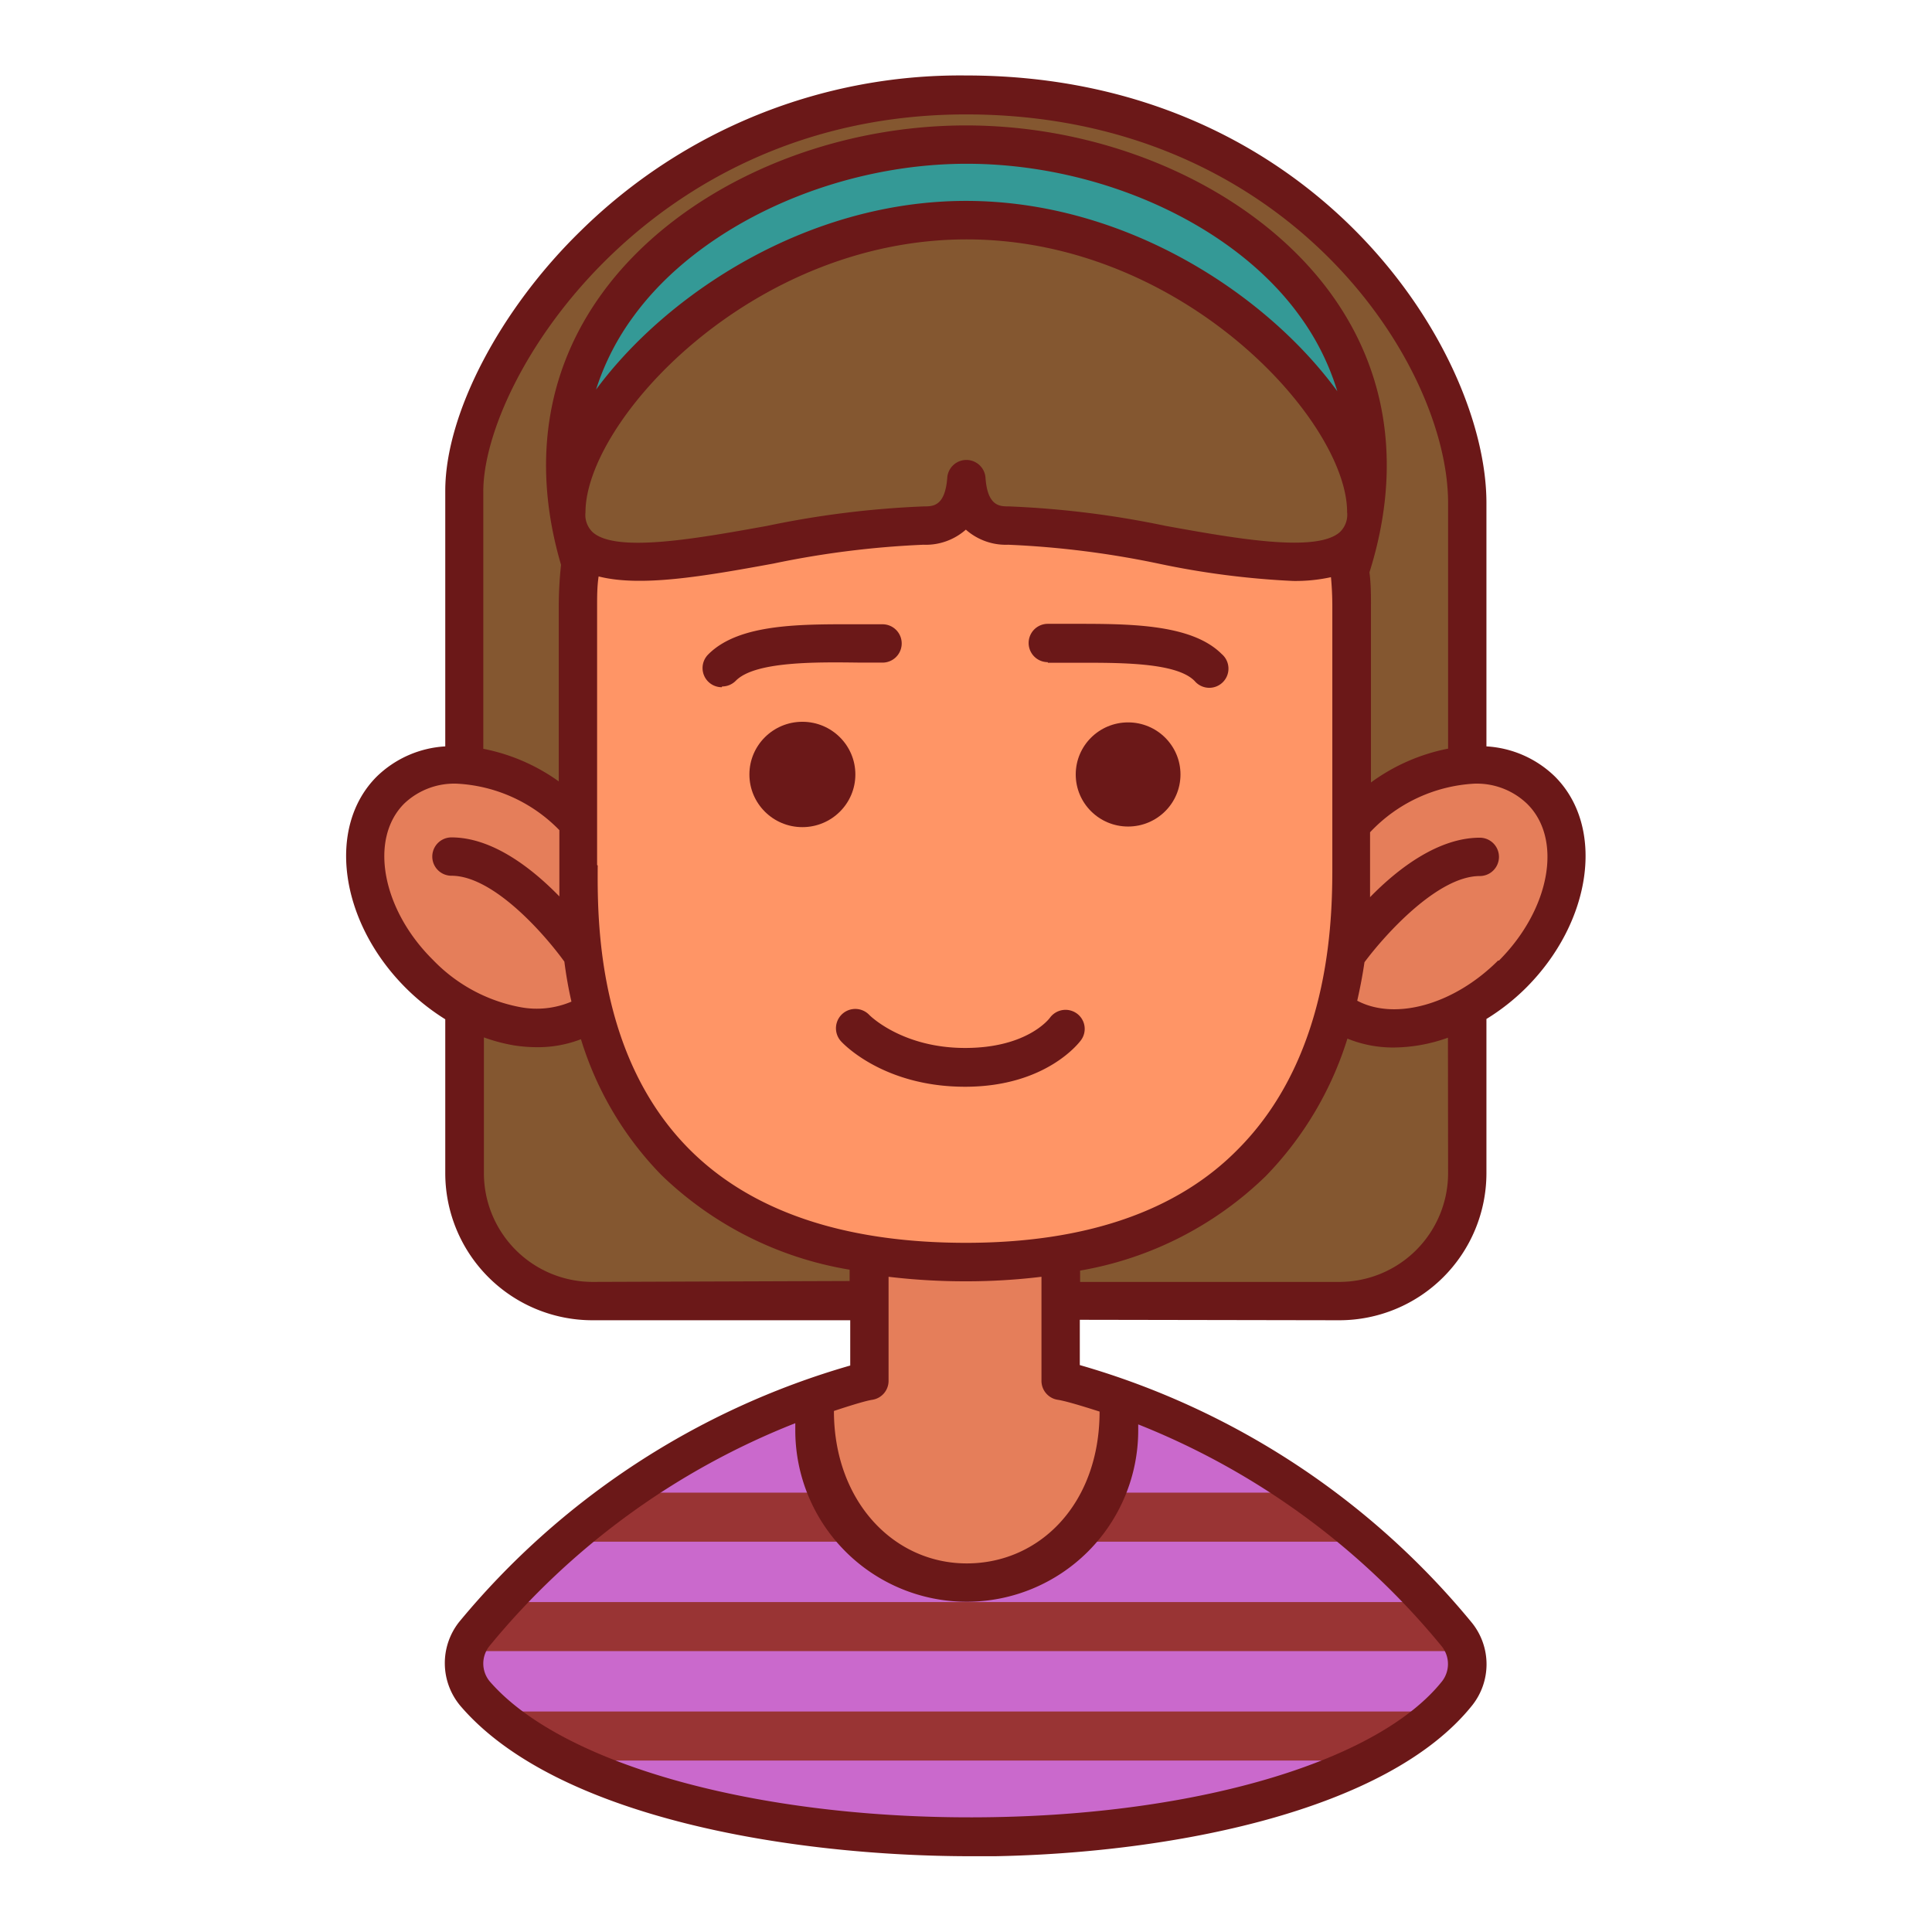 <svg xmlns="http://www.w3.org/2000/svg" version="1.1" xmlns:xlink="http://www.w3.org/1999/xlink" xmlns:svgjs="http://svgjs.com/svgjs" width="512" height="512" x="0" y="0" viewBox="0 0 128 128" style="enable-background:new 0 0 512 512" xml:space="preserve" class=""><g><g data-name="Layer 4"><path fill="#845730" d="M39.26 86.2a8.47 8.47 0 0 1-8.47-8.47V32.52C30.79 23.9 42.64 6.31 64 6.31S97.21 23 97.21 33.32v44.42a8.47 8.47 0 0 1-8.47 8.47z" data-original="#845730"></path><path fill="#349996" d="M63.95 16.88c13.3 0 25.49 7.88 25.49 20.83C95.17 20.05 78.45 9.58 64 9.58S33.2 19.89 38.51 37.3c0-12.49 12.28-20.42 25.44-20.42z" data-original="#349996"></path><path fill="#ca69cc" d="M63.95 90.59c-10.79 0-25 8-32.53 17.64a3.13 3.13 0 0 0 .07 4c10.9 12.7 55 12.64 65.06 0a3.13 3.13 0 0 0 0-3.86C89 98.62 74.73 90.59 63.95 90.59z" data-original="#ca69cc"></path><path fill="#993434" d="M90.58 102.14H37.24l4.25-3.25h44.9zM97.08 109.39H30.84l2.34-3.25h61.53zM90.58 116.64H37.24l-4.58-3.25h62.78z" data-original="#993434"></path><ellipse cx="95.05" cy="59.41" fill="#e57e5a" rx="9.99" ry="7.27" transform="rotate(-45 95.045 59.432)" data-original="#e57e5a"></ellipse><ellipse cx="32.95" cy="59.41" fill="#e57e5a" rx="7.27" ry="9.99" transform="rotate(-45 32.94 59.422)" data-original="#e57e5a"></ellipse><path fill="#e57e5a" d="M74.07 92.56c-1.24-.31-2.5-.88-3.78-1.08V74.93a6.35 6.35 0 0 0-12.69 0v16.55c-1.21.19-2.4.74-3.57 1 0 .39-.07 1.85-.07 2.25a10.09 10.09 0 1 0 20.18 0c0-.35-.03-1.8-.07-2.17z" data-original="#e57e5a"></path><path fill="#ff9566" d="M64 83.61c26.74 0 25.56-23.17 25.56-27V40.19c0-14.15-11.47-23.31-25.61-23.31S38.33 26 38.33 40.19V56.8c0 4.65-1.07 26.81 25.67 26.81z" data-original="#ff9566"></path><path fill="#845730" d="M64 14.58c-14.86 0-26.52 12.51-26.52 19.35s14.4.9 23.69.9c1.3 0 2.63-.54 2.81-3.1.18 2.56 1.51 3.1 2.81 3.1 9.29 0 23.69 5.95 23.69-.9S78.9 14.58 64 14.58z" data-original="#845730"></path><g fill="#6b1818"><path d="M88.74 87.47a9.75 9.75 0 0 0 9.74-9.74V67.51a14.46 14.46 0 0 0 2.62-2.06c4.39-4.39 5.25-10.67 1.92-14a7.09 7.09 0 0 0-4.54-2V33.32C98.48 23.17 87 5 64 5a35.84 35.84 0 0 0-25.5 10.27c-5.37 5.22-9 12.15-9 17.25v16.93a7.09 7.09 0 0 0-4.54 2c-3.33 3.33-2.47 9.61 1.92 14a14.73 14.73 0 0 0 2.62 2.08v10.2a9.75 9.75 0 0 0 9.74 9.74h17.09v3a52.35 52.35 0 0 0-25.92 17 4.4 4.4 0 0 0 .11 5.57c6.33 7.37 21.84 9.94 33.86 9.94h1.52c11.62-.21 26-2.94 31.64-10a4.38 4.38 0 0 0 0-5.44 52.31 52.31 0 0 0-26-17.1v-3zm7.2-9.74a7.21 7.21 0 0 1-7.2 7.2H71.56v-.75a23.29 23.29 0 0 0 12.31-6.27 22.74 22.74 0 0 0 5.4-9.1 8 8 0 0 0 3.08.59 10.83 10.83 0 0 0 3.58-.65zM72.85 93.52c0 6.08-3.94 10.06-8.8 10.06s-8.8-4.14-8.8-10.1c.21-.07 1.94-.65 2.54-.74a1.27 1.27 0 0 0 1.08-1.25v-6.9a42.93 42.93 0 0 0 5.13.3 41.34 41.34 0 0 0 5-.3v6.9a1.27 1.27 0 0 0 1.08 1.25c.68.1 2.54.71 2.77.78zM39.3 35.29a1.58 1.58 0 0 1-.51-1.35c0-6 10.92-18.08 25.25-18.08S89.25 27.9 89.25 33.93a1.58 1.58 0 0 1-.51 1.35c-1.6 1.34-6.87.4-11.52-.44a62.6 62.6 0 0 0-10.39-1.29c-.59 0-1.41 0-1.54-1.92a1.27 1.27 0 0 0-2.53 0c-.14 1.92-.95 1.92-1.54 1.92a62.6 62.6 0 0 0-10.39 1.29c-4.66.84-9.93 1.79-11.53.45zM64 13.31c-10.46 0-19.79 6.11-24.51 12.5A16.74 16.74 0 0 1 42 20.92c4.39-6 13.25-10.07 22.05-10.07s17.67 4 22.05 10.07a16.7 16.7 0 0 1 2.5 5C83.91 19.49 74.56 13.31 64 13.31zm-24.44 44V40.19c0-.68 0-1.34.1-2 2.79.71 6.93 0 11.57-.85a60.92 60.92 0 0 1 9.95-1.25 4 4 0 0 0 2.81-1 4 4 0 0 0 2.81 1 60.92 60.92 0 0 1 9.95 1.25 55.22 55.22 0 0 0 8.92 1.15 11.1 11.1 0 0 0 2.51-.25c.06.64.09 1.29.09 1.95v16.88c0 3.13.12 12.65-6.23 19.05C78 80.25 71.9 82.34 64 82.34c-8.08 0-14.24-2.09-18.34-6.21-6.15-6.19-6.08-15.35-6.06-18.79zm59.7 6.32c-2.94 2.94-6.83 4-9.34 2.67.2-.88.36-1.73.48-2.55 1.34-1.8 4.84-5.71 7.64-5.71a1.27 1.27 0 0 0 0-2.54c-2.72 0-5.38 2-7.27 3.94V55.14a10.25 10.25 0 0 1 6.9-3.22 4.81 4.81 0 0 1 3.49 1.32c2.4 2.34 1.54 7.01-1.86 10.41zM64 7.58c21.27 0 31.94 16.5 31.94 25.74V49.6a12.8 12.8 0 0 0-5.11 2.24V40.19c0-.77 0-1.52-.1-2.27 2.15-6.83 1.27-13.22-2.58-18.5C83.23 12.67 73.77 8.31 64 8.31s-19.19 4.36-24.1 11.11c-3.75 5.15-4.68 11.36-2.73 18a26.06 26.06 0 0 0-.15 2.77v11.58a12.76 12.76 0 0 0-5-2.16V32.52C32.06 25.06 42.93 7.58 64 7.58zM26.78 53.24a4.81 4.81 0 0 1 3.49-1.32A10.2 10.2 0 0 1 37.06 55V59.39c-1.84-1.89-4.45-3.91-7.15-3.91a1.27 1.27 0 0 0 0 2.54c2.79 0 6.18 3.89 7.48 5.69.11.85.26 1.74.47 2.65a5.87 5.87 0 0 1-3.37.37 10.78 10.78 0 0 1-5.8-3.13c-3.39-3.35-4.25-8.02-1.91-10.36zm12.48 31.69a7.21 7.21 0 0 1-7.2-7.2v-9a11.41 11.41 0 0 0 2 .53 10 10 0 0 0 1.55.12 7.9 7.9 0 0 0 2.88-.53 22.13 22.13 0 0 0 5.33 9 23.42 23.42 0 0 0 12.47 6.27v.75zm56.28 24.17a1.87 1.87 0 0 1 0 2.29c-4.16 5.22-15.82 8.76-29.7 9-15.09.27-28.52-3.36-33.4-9a1.85 1.85 0 0 1 0-2.35 49.81 49.81 0 0 1 20.25-14.75v.47a11.36 11.36 0 1 0 22.72 0v-.39a49.76 49.76 0 0 1 20.13 14.73z" fill="#6b1818" data-original="#6b1818"></path><ellipse cx="53.16" cy="51.31" rx="3.51" ry="3.49" fill="#6b1818" data-original="#6b1818"></ellipse><ellipse cx="74.74" cy="51.31" rx="3.47" ry="3.45" fill="#6b1818" data-original="#6b1818"></ellipse><path d="M47.84 45.48a1.27 1.27 0 0 0 .9-.37c1.26-1.3 5.32-1.25 8.26-1.21h1.47a1.27 1.27 0 1 0 0-2.54H57c-3.77 0-8-.1-10.08 2a1.27 1.27 0 0 0 .9 2.17zM69.42 43.91h1.47c2.94 0 7-.09 8.26 1.21a1.27 1.27 0 1 0 1.79-1.79c-2.05-2.05-6.32-2-10.08-2h-1.44a1.27 1.27 0 1 0 0 2.54zM57.6 67.25A1.27 1.27 0 0 0 55.73 69c.11.12 2.79 3 8.21 3s7.63-3 7.71-3.13a1.26 1.26 0 0 0-.33-1.74 1.28 1.28 0 0 0-1.76.3c-.06.08-1.52 2-5.62 2s-6.24-2.08-6.34-2.18z" fill="#6b1818" data-original="#6b1818"></path></g></g></g></svg>